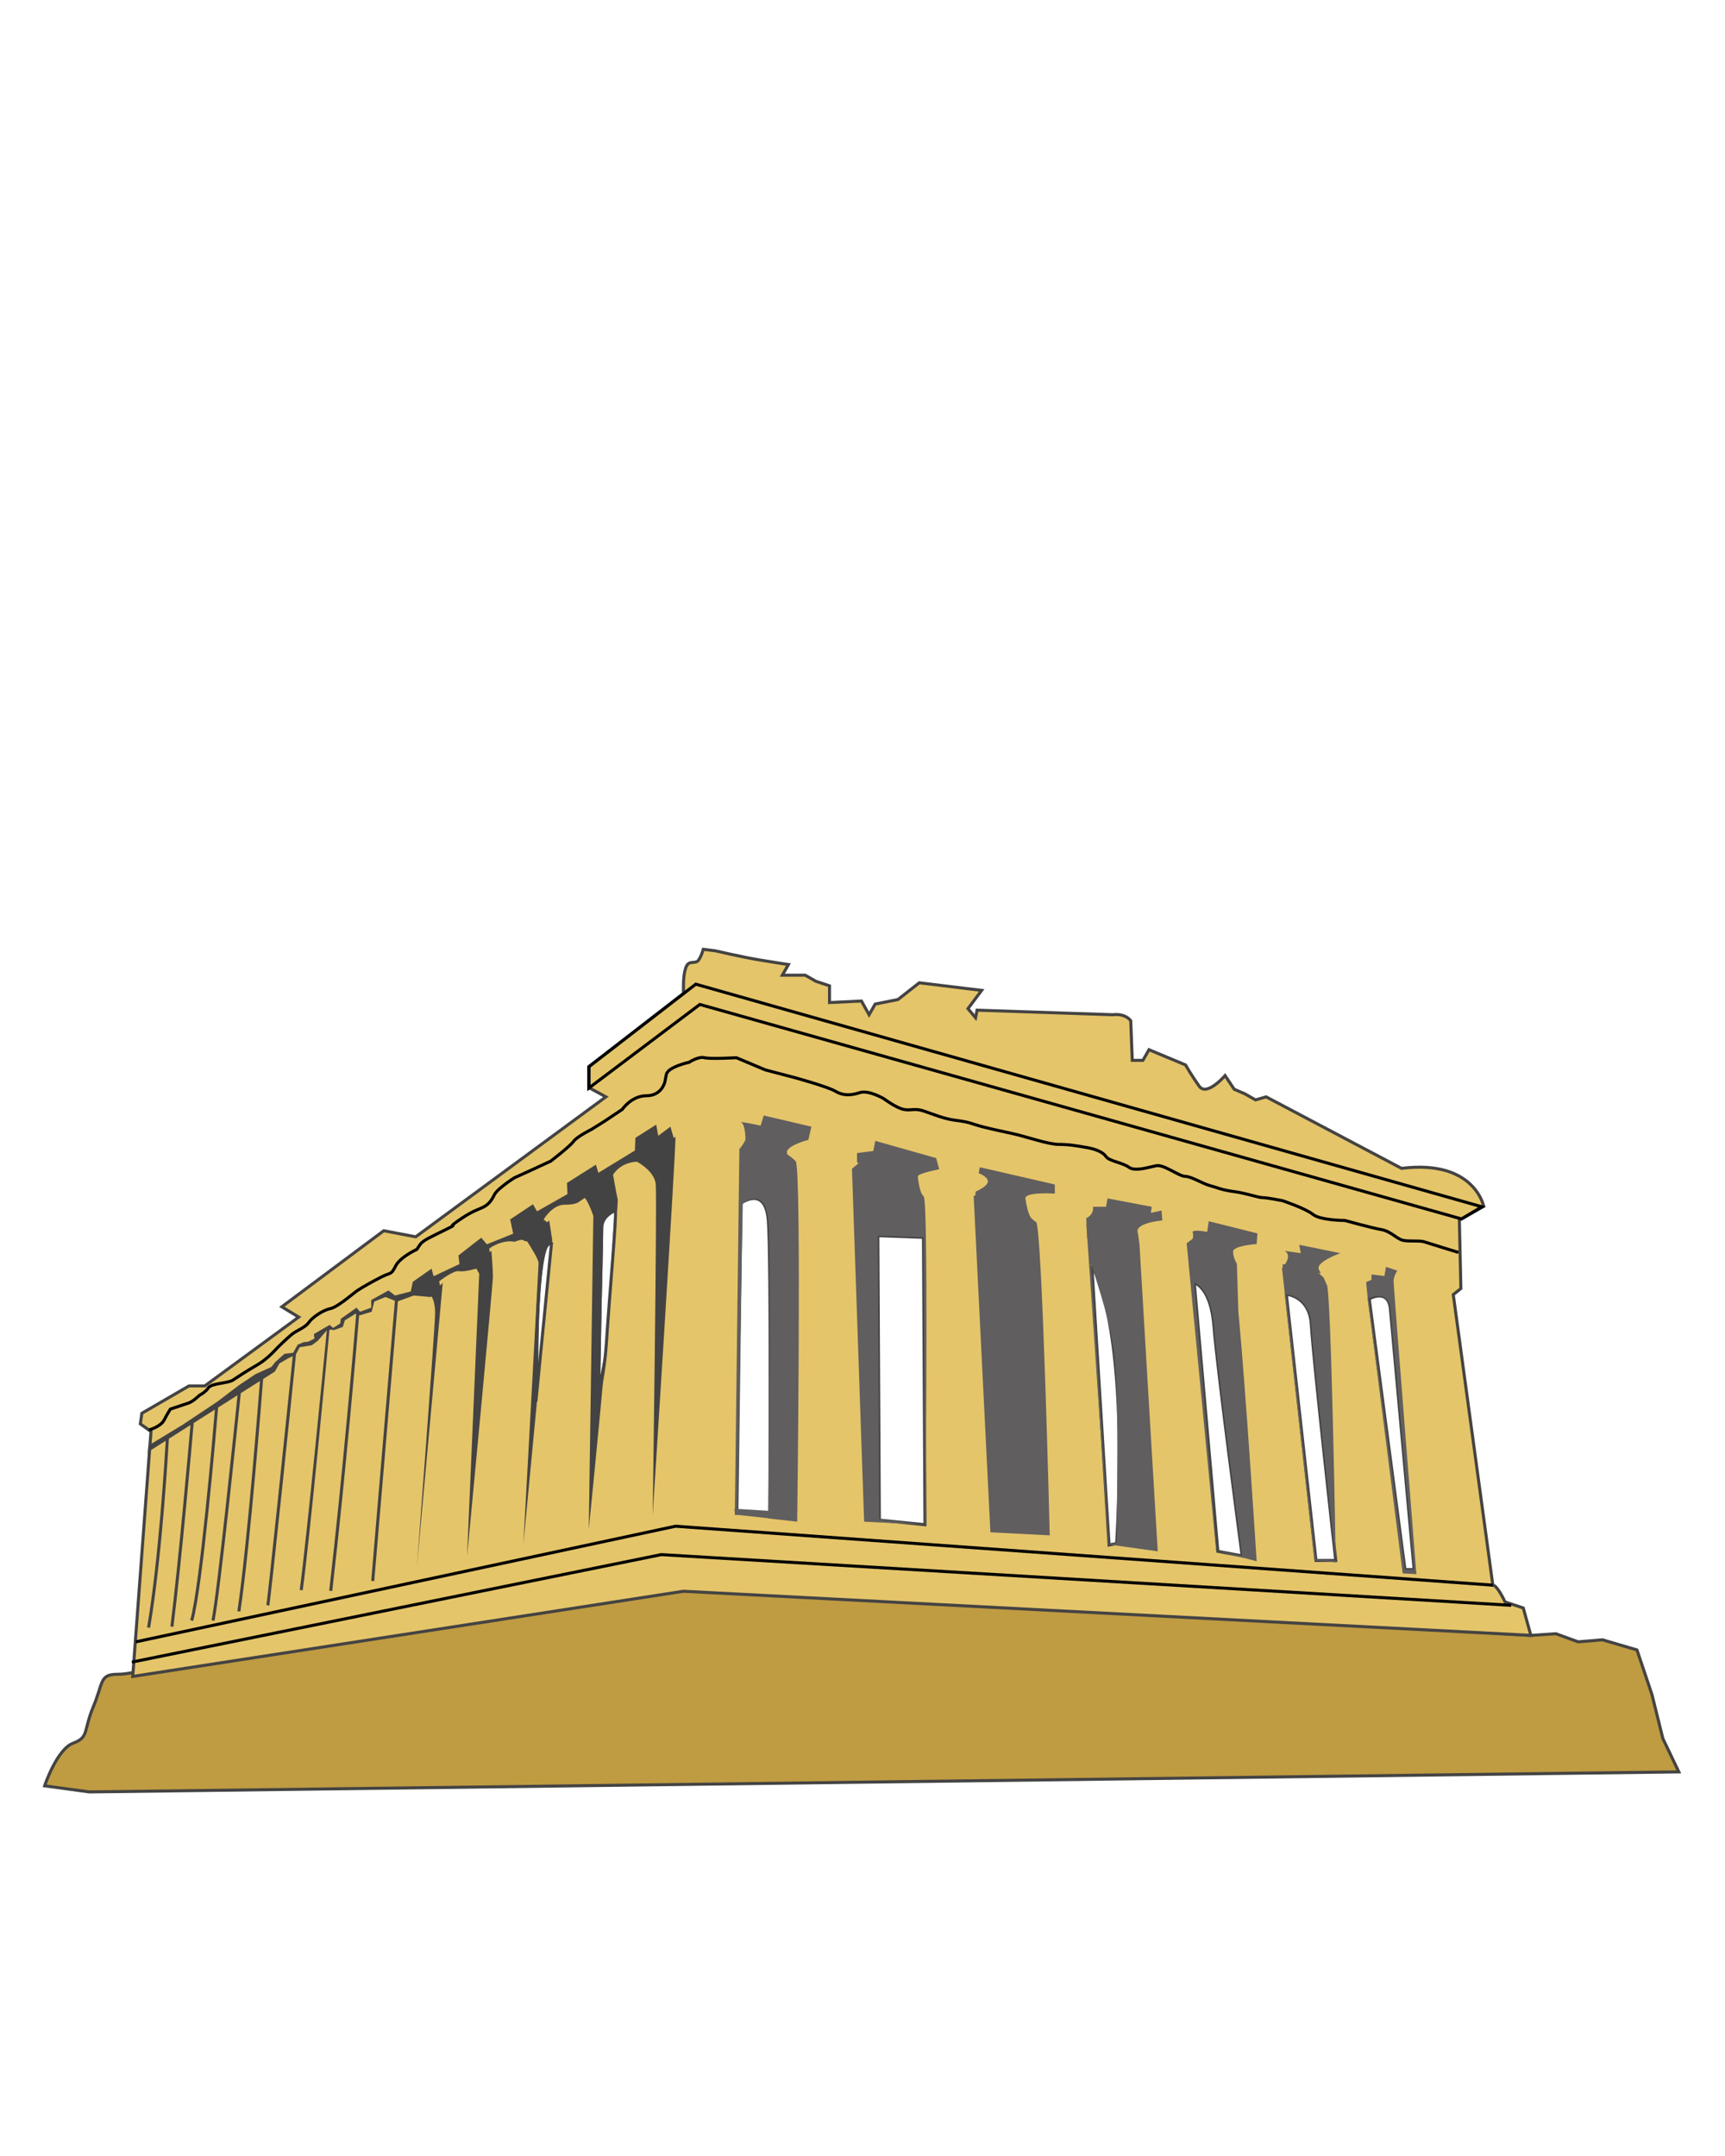<?xml version="1.0" encoding="utf-8"?>
<!-- Generator: Adobe Illustrator 16.0.0, SVG Export Plug-In . SVG Version: 6.00 Build 0)  -->
<!DOCTYPE svg PUBLIC "-//W3C//DTD SVG 1.1//EN" "http://www.w3.org/Graphics/SVG/1.1/DTD/svg11.dtd">
<svg version="1.1" id="Ebene_2" xmlns="http://www.w3.org/2000/svg" xmlns:xlink="http://www.w3.org/1999/xlink" x="0px" y="0px"
	 width="566.93px" height="708.66px" viewBox="0 0 566.93 708.66" enable-background="new 0 0 566.93 708.66" xml:space="preserve">
<path fill="#BF9B41" stroke="#444343" stroke-miterlimit="10" d="M551.75,582.41l-522.416,6.583l-14.667-2c0,0,4-12,9.333-14
	s3.333-4,6.667-12s2-10.666,8-10.666s14-3.334,14-3.334l174-26l276.458,16.542l8.21-0.541l7.333,2.666l8-0.666l11.333,3.333
	l4.929,14.667l3.569,14.416L551.75,582.41z"/>
<path fill="#E5C56A" stroke="#444343" stroke-miterlimit="10" d="M500.626,528.535l-6-2c0,0-2.5-5.5-4-5.5l-13-95.5l2.5-2l-0.5-22.5
	l8-4.5c0,0-3-15.5-27-12.5l-44.5-23.5l-3.5,1l-3.5-2l-3.5-1.5l-3-4.5c0,0-6,7-8.5,3.5s-4.5-7-4.5-7l-12-5l-2,3.5h-3.5l-0.5-13
	c0,0-1.5-2.5-6-2l-44.5-1.5l-0.5,2.5l-2.5-3l4.5-6l-20.5-2.5l-7,5.5l-7.5,1.5l-2,3.5l-2.5-4.5l-10.5,0.5v-5.5l-4.5-1.5l-3.5-2h-7.5
	l2-3.5c0,0-3.5-0.5-9.5-1.5s-14.5-3-14.5-3l-4-0.5c0,0-0.5,2-1.5,3.5s-3,0-4,2s-1,6-1,6v3l-31,24v7l5.5,3l-62.5,46l-10.5-2l-33.5,25
	l5.538,3.384l-30.841,22.616h-5.197l-15.5,9l-0.5,3.5l3.5,2.5l-0.5,6.5l-5.5,74l181-28l278.5,14.5L500.626,528.535z M176.126,460.66
	c0,0-0.375-55.5,5.125-52L176.126,460.66z M199.251,442.035c-0.604,9.118-2.625,17.25-2.625,17.25l0.625-31.875c0,0,0.5-20,0.5-24
	s4.5-5.5,4.5-5.5C202.626,400.285,200.501,423.16,199.251,442.035z M253.001,497.661l-10.833-0.667l1.333-101.5c0,0,8-6,9,5.5
	S253.001,497.661,253.001,497.661z M289.002,499.66l-0.501-93.5l15,0.54l0.5,94.46L289.002,499.66z M367.002,507.326l-2.5,0.5
	l-5.667-91.666C358.835,416.16,371.168,432.993,367.002,507.326z M400.251,509.91l-7.75-88.25c0,0,5.5,1.25,6.5,14.5
	s9.25,75.25,9.25,75.25L400.251,509.91z M432.501,512.91l-9.75-87.5c0,0,7.75,0.5,8.25,10.25s8,77.25,8,77.25H432.501z
	 M461.751,515.91l-11.75-89c0,0,6.5-3.75,7,3.75l7.75,85.25H461.751z"/>
<polygon fill="none" stroke="#000000" stroke-miterlimit="10" points="193.501,350.66 228.667,323.494 487.001,396.66 
	480.334,400.66 230.001,330.16 193.501,357.66 "/>
<path fill="none" stroke="#000000" stroke-miterlimit="10" d="M479.335,411.66c0,0-9.834-3-11.334-3.5s-5,0-7-0.5s-4-3-7-3.5
	s-12-3-12-3s-8,0-10.5-2s-10-4.5-10-4.5s-5-1-6.5-1s-5.5-1.5-9.5-2s-6-1.5-8-2s-6-3-8-3s-7-4-9.5-3.5s-7,2-9,0.5s-6.5-2-7.5-3.5
	s-3.5-2.5-6.5-3s-5.5-1-9-1s-10.5-2.5-15-3.5s-9.5-2-12.5-3s-3.5-1-7-1.5s-7-2-10-3s-4,0-6.5-0.5s-6.5-3.5-6.5-3.5s-5-3-8-2
	s-5.5,1-8-0.5s-13.5-4.5-13.5-4.5l-9.5-2.5l-9.5-4c0,0-8.5,0.5-10.5,0s-5,1.5-5,1.5s-7,1.5-7.5,4s-0.5,2.5-0.5,2.5s-1,4.5-6,4.5
	s-8,4.5-8,4.5l-6,4l-4,2.5c0,0-5,2.5-6,4s-7.5,6.5-7.5,6.5l-6.5,3l-5.5,2.5c0,0-5.5,3.5-6.5,5.5s-2,3.5-4.5,4.5s-4.5,2-8,4.5
	s1.5,0-3.5,2.5s-7.5,3.5-8.5,5s-1,1.5-1,1.5s-5.5,2.5-7,5.5s-1.5,2-4.5,3.5s-6.5,3.5-8,4.5s-6.5,5.5-9,6s-6,3-7,4.5s-3.5,2.5-5,3.5
	s-5.5,5-5.5,5s-3,3.5-6.5,5.5s-6.5,4-8,5s-7,1-8,2.5s-3,2.5-3,2.5s-2,2-3.5,2.5s-6,2-6,2s-1,1.5-2,3.5s-4,3-4,3l-1,0.375"/>
<path fill="#605E5E" d="M465.501,517.41c0,0-7.5-94.5-7.5-96.25s1.25-3.5,1.25-3.5l-3.75-1.25l-0.5,3l-4.25-0.5v1.75l-1.75,0.75
	l0.5,5.5c0,0,0.021-0.011,0.05-0.025l11.45,90.275L465.501,517.41z M457.001,430.66l7.75,85.25h-3l-11.885-89.175
	C451.306,426.091,456.569,424.191,457.001,430.66z"/>
<path fill="#605E5E" d="M242.001,384.16"/>
<path fill="#605E5E" d="M346.668,392.327v-3l-24.667-5.667l-0.333,2c0,0,3,1,3,2.667s-4,3.333-4,3.333l-0.142,1.275l-0.525,0.225
	l5.5,110.5l19.5,1c0,0-2.5-102-4.5-103c-0.484-0.242-1.086-0.78-1.719-1.452c-0.035-0.079-0.072-0.151-0.114-0.214
	c-0.666-1-1.334-3.667-1.667-6S346.668,392.327,346.668,392.327z"/>
<path fill="#605E5E" d="M374.501,409.16l-0.5-3.75c-1.5-3.5,8-4.25,8-4.25l-0.25-3.25l-3.5,0.75l0.25-2l-14.5-2.75l-0.5,2.75h-4.25
	c0.25,2.75-2.25,3.75-2.25,3.75l0.067,1.746c-0.041,0.003-0.067,0.004-0.067,0.004l0.146,2.063l0.104,2.688l0.089,0.012
	l6.911,100.863l0.223-0.111l16.027,2.236C380.501,509.91,374.501,409.66,374.501,409.16z M367.001,507.16l-2.502,0.477
	l-5.873-92.227C368.06,445.202,367.502,444.521,367.001,507.16z"/>
<path fill="#605E5E" d="M413.001,408.91l0.25-3.5l-16-4l-0.5,3.5c0,0-5.25-1-4.75,0.25c0.228,0.567,0.141,1.337-0.017,2.013
	l-1.983,1.487l9.688,101h0.229l-7.416-88c0,0,5.5,1.25,6.5,14.5s9.25,75.25,9.25,75.25l-7.969-1.625l-0.031,0.125l12.75,3.25
	c0,0-3.479-55.385-6.022-82.238l-0.478-15.512c0,0-1.25-2-1.25-4S413.001,408.91,413.001,408.91z"/>
<path fill="#444343" d="M222.001,373.66l-0.593,0.365l-1.074-3.698l-4,3l-0.667-3.667l-6.833,4.334l-0.167,4.166l-12,7.334
	l-0.833-2.667l-9.5,6l0.167,3.667l-10,5.666l-1.333-2.333l-7.5,5l1,4.667l-8.667,3.5l-1.833-2.167l-7.5,5.833l0.333,2.834l-8.5,4
	l-0.667-2.5l-6.167,4.333l-0.667,3.167l-5.167,1.332l-2.167-1.666l-5.667,3.166v2.5l-3.667,1.334l-1.167-1.334l-5.167,3.667
	l-0.167,1.5l-2.333,1.5l-1.167-1l-4.542,2.639l-0.624,0.361l0.167,1.5l-2,1l-1.5,0.167l-2,0.833l-1.446,2.571l-0.049-0.005
	c-0.003,0.033-0.007,0.068-0.01,0.102l-2.828,0.332l-3,2.667l-1.333,1.666l-5.167,2.334l-5.5,3.666l-7,5.334l-11.5,7.666
	l-11.25,6.834c0,0-0.627,9.847,0.139,1.939l5.573-3.533c-0.298,5.247-2.316,39.121-6.121,61.343l0.985,0.168
	c4.124-24.082,6.154-61.816,6.174-62.167h-0.002l7.101-4.502c-0.73,8.408-3.969,45.183-6.595,66.189l0.992,0.125
	c2.718-21.744,6.091-60.354,6.665-66.987l6.968-4.418c-0.772,9.184-4.977,58.016-8.11,69.208l0.963,0.27
	c3.257-11.633,7.64-63.352,8.207-70.149l6.376-4.042c-0.861,8.405-6.721,65.245-8.554,73.954l0.979,0.205
	c1.918-9.11,8.191-70.339,8.651-74.841l6.285-3.984c-0.575,7.484-4.23,54.233-7.42,75.649l0.989,0.146
	c3.333-22.384,7.172-72.353,7.484-76.464l3.854-2.443l1.5-2.666l2.833-1.667l1.547-0.723c-2.634,25.629-8.276,80.253-8.688,81.731
	l0.948,0.316c0.495-1.483,7.837-73.205,8.814-82.722l1.211-2.271l4-0.666l2-1.5l2.908-3.367c-0.799,8.323-6.596,68.229-8.903,85.3
	l0.991,0.135c2.353-17.415,8.181-79.229,8.787-85.687l1.551,0.119l2.833-1l0.667-2.167l3.5-2.167l0.234,0.078
	c-0.563,6.784-4.381,52.145-8.868,90.933l0.993,0.136c4.44-38.391,8.225-83.215,8.852-90.743l0.289,0.097l3.833-1.166l0.833-3.334
	l3.667-1.5l3.119,1.221l-7.783,92.071l0.996,0.084l7.775-91.976l5.227-1.899l5.5,0.5l0.314-0.235
	c0.44,0.714,1.186,2.391,1.186,5.568c0,4.5-6,83.5-6,83.5l8.5-93.5l-0.903,0.903l-0.263-1.403c0,0,4.667-3.666,6.5-3.333
	s5.667-0.834,5.667-0.834l0.032-0.027l0.968,1.694l-4,93c0,0,8.5-89.5,8.5-92s-0.5-8.5-0.5-8.5l-0.594,0.396l-0.072-1.229
	c0,0,4.167-3,8.333-2.167c0,0,2.333-1,2.833-0.5c0.279,0.279,0.813,0.348,1.234,0.356c0.847,1.298,3.766,5.86,3.766,7.144
	c0,1.5-5,92.5-5,92.5l4.952-52.127c-0.104-12.084-0.045-48.174,4.389-46.2l0.159-1.673l-1-6.5l-0.692,0.601l-1.141-0.934
	c0,0,2.833-4.834,6.833-4.834s4.833-1,4.833-1l1.878-1.252c1.352,1.618,2.789,5.919,2.789,5.919l-1.5,103
	c0,0,3.01-29.661,5.583-58.167l0.167-0.833l0.083-2c0.133-1.478,0.286-1.542,0.417-3c-0.084,0.75,0.333-4.75,0.417-6.583
	l-0.333-0.25l-1.198,13.037c-0.047,0.41-0.094,0.816-0.14,1.211l-1.165,5.867l0.418-24.282c0,0,0.5-20,0.5-24
	c0-2.975,2.486-4.564,3.762-5.186l-2.219,33.189l0.373,0.413l2.565-33.91c0.004-0.002,0.018-0.007,0.018-0.007
	c0.025,0.009,0.047,0.035,0.068,0.075c0.167-2.408,0.236-3.858,0.182-4.075c-0.5-2-1.5-8-1.5-8s-0.026,0.015-0.063,0.036
	c0.983-1.539,3.315-4.12,7.913-4.347c1.275,0.713,5.723,3.459,6.15,7.311c0.5,4.5-1,109-1,109S222.001,380.66,222.001,373.66z"/>
<path fill="#605E5E" d="M303.604,393.271c-0.034-0.067-0.068-0.11-0.104-0.11c-1.167-0.834-1.833-5.5-1.833-6.5s7-2.333,7-2.333
	l-1-3.667l-20-5.666l-0.667,3.333l-5.333,0.667v3l0.511,0.352l-2.178,1.814l4,116l4.996,0.25l0,0l15.004,0.75l-15.009-1.712
	l-0.491-93.288l15,0.54l0.5,94.46c0,0,0.25,0.5,0.25,0.083c0-27.4,0.804-104.553-0.631-107.93
	C303.619,393.3,303.612,393.285,303.604,393.271z"/>
<path fill="#605E5E" d="M436.001,422.16c-0.211,0-0.432-0.096-0.655-0.249L436.001,422.16l-1-2.25l-2.5-2.25c0,0,2.5,2.25,1-0.25
	s7-5.5,7-5.5l-13.5-2.75l0.5,2.75l-5.25-0.75c1.769,1.125,0.953,3.073,0.145,4.323c-0.505,0.128-0.895,0.177-0.895,0.177
	l0.101,0.887c-0.06,0.067-0.101,0.113-0.101,0.113l-0.167,0.167l10.667,96.083l7.167,0.668l-0.167-0.668l-6.583-0.332l-9.667-87.168
	c0,0,7.75,0.5,8.25,10.25s8,77.25,8,77.25S437.501,422.16,436.001,422.16z"/>
<path fill="#605E5E" d="M265.668,374.66l1-4.333l-15.667-3.667l-1,3.333c0,0-7.667-1.666-6.333-1s1.333,5.667,1.333,5.667
	c-1,2-2,3-2,3l-1.475,118.259l-0.15-0.009l0.131,1.509l-0.006,0.491l0.75,0.125l0.002-0.131l10.254,1.135c0,0.02,0,0.047,0,0.066
	l9.494,1.055c0,0,1.5-116.5-0.5-118.5c-0.674-0.674-1.748-1.519-2.872-2.342c0.062-0.079,0.079-0.185,0.039-0.325
	C258,376.659,265.668,374.66,265.668,374.66z M242.289,495.966l1.837-100.431c0,0,7.375-5.875,8.375,5.625
	c0.888,10.21,0.199,79.918,0.034,95.434L242.289,495.966z"/>
<polyline fill="none" stroke="#000000" stroke-miterlimit="10" points="490.626,521.035 222.001,501.659 44.668,539.659 "/>
<polyline fill="none" stroke="#000000" stroke-miterlimit="10" points="43.334,546.325 217.334,510.992 496.668,527.659 "/>
</svg>
